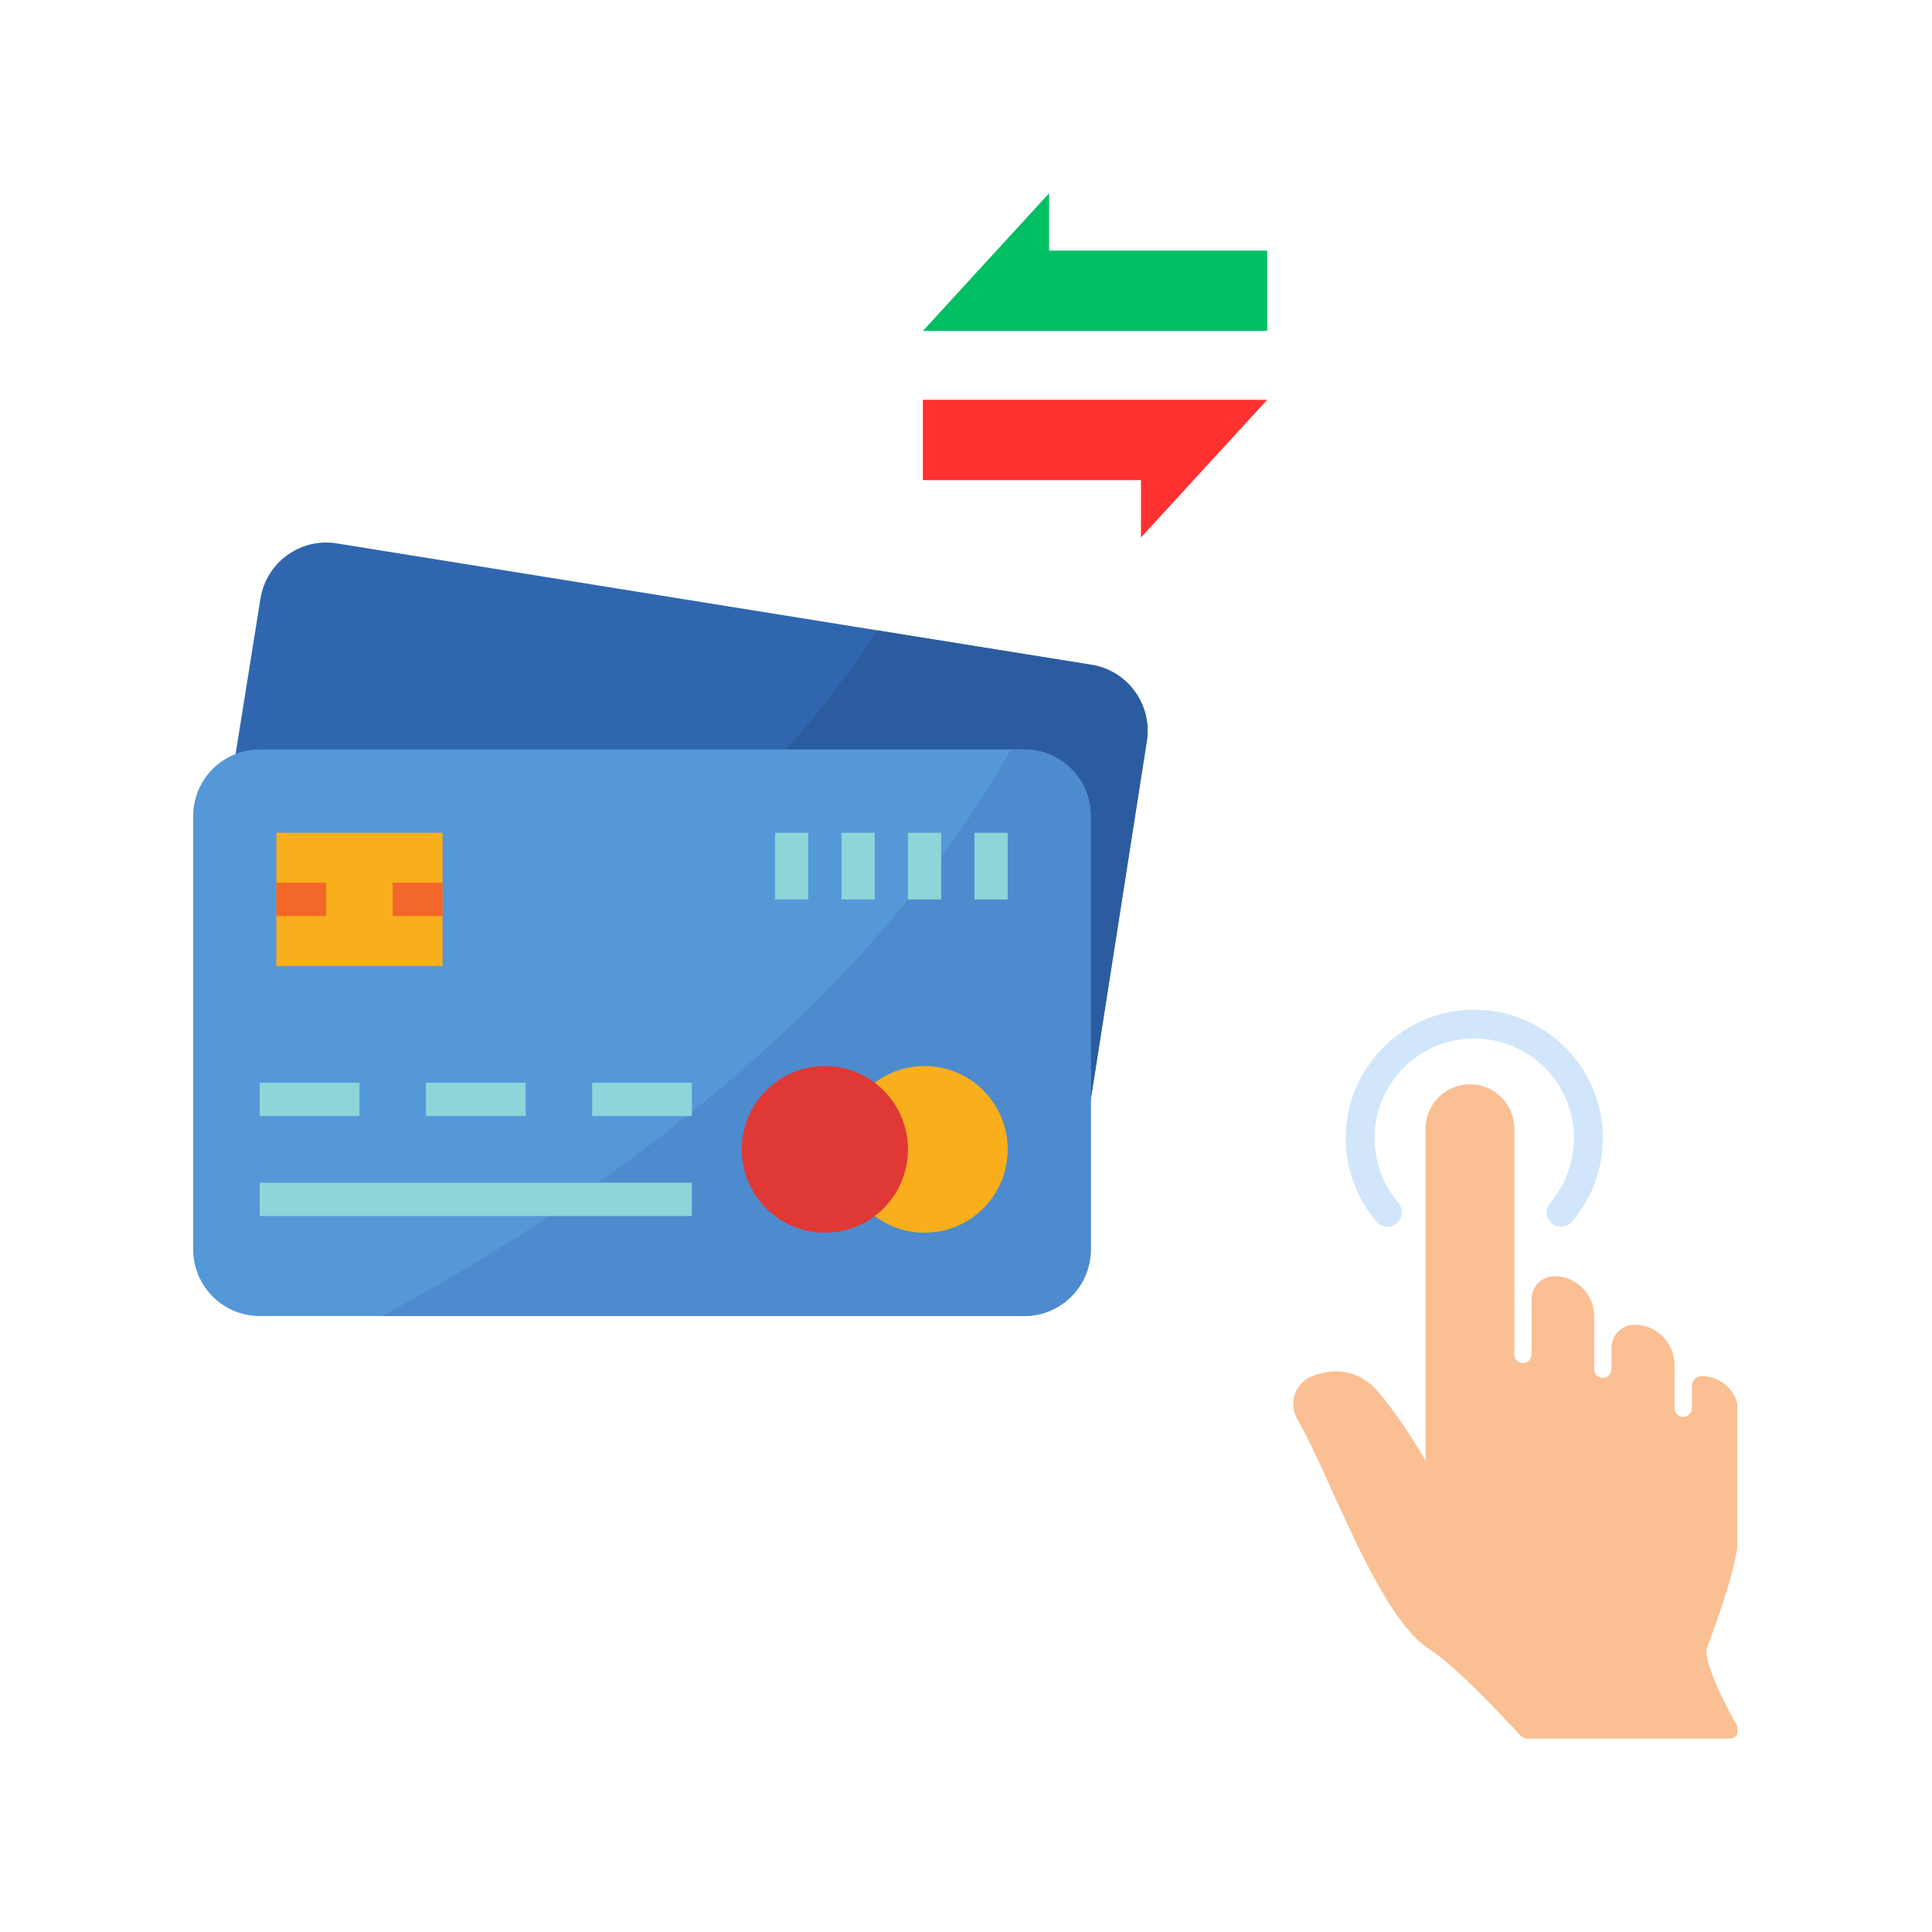 <svg xmlns="http://www.w3.org/2000/svg" xmlns:xlink="http://www.w3.org/1999/xlink" width="1080" zoomAndPan="magnify" viewBox="0 0 810 810" height="1080" preserveAspectRatio="xMidYMid meet" version="1.0"><defs><clipPath id="57ae701d59"><path d="M 81 314 L 458 314 L 458 551.871 L 81 551.871 Z M 81 314 " clip-rule="nonzero"/></clipPath><clipPath id="b9cf7f5fb5"><path d="M 160 314 L 458 314 L 458 551.871 L 160 551.871 Z M 160 314 " clip-rule="nonzero"/></clipPath><clipPath id="3b2a6087a6"><path d="M 386.926 81 L 531.684 81 L 531.684 139 L 386.926 139 Z M 386.926 81 " clip-rule="nonzero"/></clipPath><clipPath id="6925f4188a"><path d="M 386.926 167 L 531.684 167 L 531.684 225.758 L 386.926 225.758 Z M 386.926 167 " clip-rule="nonzero"/></clipPath><clipPath id="b6077454c8"><path d="M 564 423.301 L 672 423.301 L 672 515 L 564 515 Z M 564 423.301 " clip-rule="nonzero"/></clipPath><clipPath id="52127cc509"><path d="M 542 454 L 728.336 454 L 728.336 728.902 L 542 728.902 Z M 542 454 " clip-rule="nonzero"/></clipPath></defs><path fill="#3066af" d="M 457.32 460.926 L 480.789 310.773 C 483.211 295.547 472.867 281.191 457.676 278.734 L 141.16 227.812 C 125.945 225.383 111.652 235.754 109.203 250.98 L 97.961 321.199 L 97.961 460.051 L 457.32 460.926 " fill-opacity="1" fill-rule="nonzero"/><path fill="#2c5ca0" d="M 457.676 278.734 L 367.816 264.301 C 307.41 356.895 209.789 421.055 134.926 460.133 L 457.32 460.926 L 480.789 310.773 C 483.211 295.547 472.867 281.191 457.676 278.734 " fill-opacity="1" fill-rule="nonzero"/><g clip-path="url(#57ae701d59)"><path fill="#5498d7" d="M 429.445 551.746 L 108.875 551.746 C 93.496 551.746 81 539.246 81 523.801 L 81 342.156 C 81 326.711 93.496 314.215 108.875 314.215 L 429.445 314.215 C 444.855 314.215 457.32 326.711 457.32 342.156 L 457.32 523.801 C 457.32 539.246 444.855 551.746 429.445 551.746 " fill-opacity="1" fill-rule="nonzero"/></g><g clip-path="url(#b9cf7f5fb5)"><path fill="#4d8bce" d="M 429.445 314.215 L 423.895 314.215 C 358.098 431.289 235.16 511.602 160.109 551.746 L 429.445 551.746 C 444.855 551.746 457.32 539.246 457.32 523.801 L 457.32 342.156 C 457.32 326.711 444.855 314.215 429.445 314.215 " fill-opacity="1" fill-rule="nonzero"/></g><path fill="#f9ae1c" d="M 185.535 405.035 L 115.844 405.035 L 115.844 349.145 L 185.535 349.145 L 185.535 405.035 " fill-opacity="1" fill-rule="nonzero"/><path fill="#f36728" d="M 136.75 384.074 L 115.844 384.074 L 115.844 370.102 L 136.75 370.102 L 136.75 384.074 " fill-opacity="1" fill-rule="nonzero"/><path fill="#f36728" d="M 185.535 384.074 L 164.629 384.074 L 164.629 370.102 L 185.535 370.102 L 185.535 384.074 " fill-opacity="1" fill-rule="nonzero"/><path fill="#f9ae1c" d="M 422.477 481.883 C 422.477 501.176 406.879 516.812 387.633 516.812 C 368.387 516.812 352.789 501.176 352.789 481.883 C 352.789 462.59 368.387 446.953 387.633 446.953 C 406.879 446.953 422.477 462.59 422.477 481.883 " fill-opacity="1" fill-rule="nonzero"/><path fill="#e03835" d="M 380.664 481.883 C 380.664 501.176 365.066 516.812 345.82 516.812 C 326.574 516.812 310.973 501.176 310.973 481.883 C 310.973 462.59 326.574 446.953 345.82 446.953 C 365.066 446.953 380.664 462.59 380.664 481.883 " fill-opacity="1" fill-rule="nonzero"/><path fill="#8dd5d8" d="M 150.688 453.938 L 108.875 453.938 L 108.875 467.91 L 150.688 467.91 L 150.688 453.938 " fill-opacity="1" fill-rule="nonzero"/><path fill="#8dd5d8" d="M 220.379 453.938 L 178.566 453.938 L 178.566 467.91 L 220.379 467.91 L 220.379 453.938 " fill-opacity="1" fill-rule="nonzero"/><path fill="#8dd5d8" d="M 248.254 453.938 L 248.254 467.91 L 290.066 467.91 L 290.066 453.938 L 248.254 453.938 " fill-opacity="1" fill-rule="nonzero"/><path fill="#8dd5d8" d="M 108.875 509.828 L 290.066 509.828 L 290.066 495.855 L 108.875 495.855 L 108.875 509.828 " fill-opacity="1" fill-rule="nonzero"/><path fill="#8dd5d8" d="M 338.852 377.09 L 324.914 377.09 L 324.914 349.145 L 338.852 349.145 L 338.852 377.09 " fill-opacity="1" fill-rule="nonzero"/><path fill="#8dd5d8" d="M 366.727 377.09 L 352.789 377.09 L 352.789 349.145 L 366.727 349.145 L 366.727 377.09 " fill-opacity="1" fill-rule="nonzero"/><path fill="#8dd5d8" d="M 394.602 377.09 L 380.664 377.09 L 380.664 349.145 L 394.602 349.145 L 394.602 377.09 " fill-opacity="1" fill-rule="nonzero"/><path fill="#8dd5d8" d="M 422.477 377.09 L 408.539 377.09 L 408.539 349.145 L 422.477 349.145 L 422.477 377.09 " fill-opacity="1" fill-rule="nonzero"/><g clip-path="url(#3b2a6087a6)"><path fill="#00bf63" d="M 531.281 105.059 L 531.281 138.742 L 386.926 138.742 L 439.855 81 L 439.855 105.059 Z M 531.281 105.059 " fill-opacity="1" fill-rule="nonzero"/></g><g clip-path="url(#6925f4188a)"><path fill="#ff3131" d="M 531.281 167.613 L 478.352 225.355 L 478.352 201.297 L 386.926 201.297 L 386.926 167.613 Z M 531.281 167.613 " fill-opacity="1" fill-rule="nonzero"/></g><g clip-path="url(#b6077454c8)"><path fill="#d1e6fa" d="M 581.688 514.297 C 583.074 514.297 584.469 513.824 585.605 512.852 C 588.145 510.684 588.445 506.871 586.277 504.332 C 579.824 496.781 576.273 487.145 576.273 477.199 C 576.273 454.141 595.031 435.383 618.09 435.383 C 641.148 435.383 659.91 454.141 659.91 477.199 C 659.91 487.145 656.355 496.777 649.902 504.332 C 647.734 506.871 648.035 510.684 650.574 512.852 C 653.109 515.016 656.926 514.715 659.09 512.18 C 667.41 502.438 671.992 490.016 671.992 477.199 C 671.992 447.48 647.812 423.301 618.09 423.301 C 588.371 423.301 564.191 447.48 564.191 477.199 C 564.191 490.016 568.77 502.438 577.09 512.18 C 578.285 513.578 579.98 514.297 581.688 514.297 " fill-opacity="1" fill-rule="nonzero"/></g><g clip-path="url(#52127cc509)"><path fill="#fabf92" d="M 597.676 473.203 L 597.676 612.398 C 592.559 603.668 585.145 592 577.422 583.148 C 570.391 575.09 560.715 572.895 550.168 576.961 C 546.039 578.555 543.031 582.234 542.324 586.762 C 541.855 589.766 542.57 592.828 544.129 595.438 C 547.973 601.875 552.598 612.059 557.938 623.832 C 570.32 651.113 584.352 682.039 599.504 691.574 C 611.477 699.109 637.352 727.504 637.609 727.789 C 638.297 728.547 639.27 728.977 640.293 728.977 L 725.184 728.977 C 726.867 728.977 728.383 727.805 728.746 726.047 C 728.93 725.152 728.723 724.223 728.262 723.434 C 720.891 710.895 714.07 694.867 715.645 690.934 C 715.773 690.609 728.715 657.008 728.797 644.27 L 728.797 592.152 C 728.797 583.762 721.973 576.941 713.586 576.941 L 713.539 576.941 C 711.219 576.941 709.316 578.848 709.316 581.168 L 709.316 590.293 C 709.316 592.277 707.789 594.008 705.805 594.066 C 703.754 594.129 702.07 592.484 702.07 590.445 L 702.07 572.441 C 702.07 563.48 695.152 555.848 686.199 555.418 C 685.875 555.402 685.543 555.395 685.211 555.395 C 685.18 555.395 685.145 555.395 685.109 555.395 C 679.836 555.422 675.625 559.809 675.625 565.082 L 675.625 573.938 C 675.625 575.922 674.094 577.652 672.109 577.711 C 670.059 577.773 668.375 576.129 668.375 574.09 L 668.375 551.992 C 668.375 543.07 661.461 535.488 652.551 535.094 C 652.246 535.082 651.945 535.074 651.641 535.074 C 651.605 535.074 651.57 535.074 651.539 535.074 C 646.309 535.102 642.129 539.449 642.129 544.676 L 642.129 567.719 C 642.129 569.703 640.602 571.434 638.617 571.492 C 636.566 571.555 634.883 569.91 634.883 567.871 L 634.883 473.203 C 634.883 462.93 626.555 454.602 616.281 454.602 C 606.004 454.602 597.676 462.93 597.676 473.203 " fill-opacity="1" fill-rule="nonzero"/></g></svg>